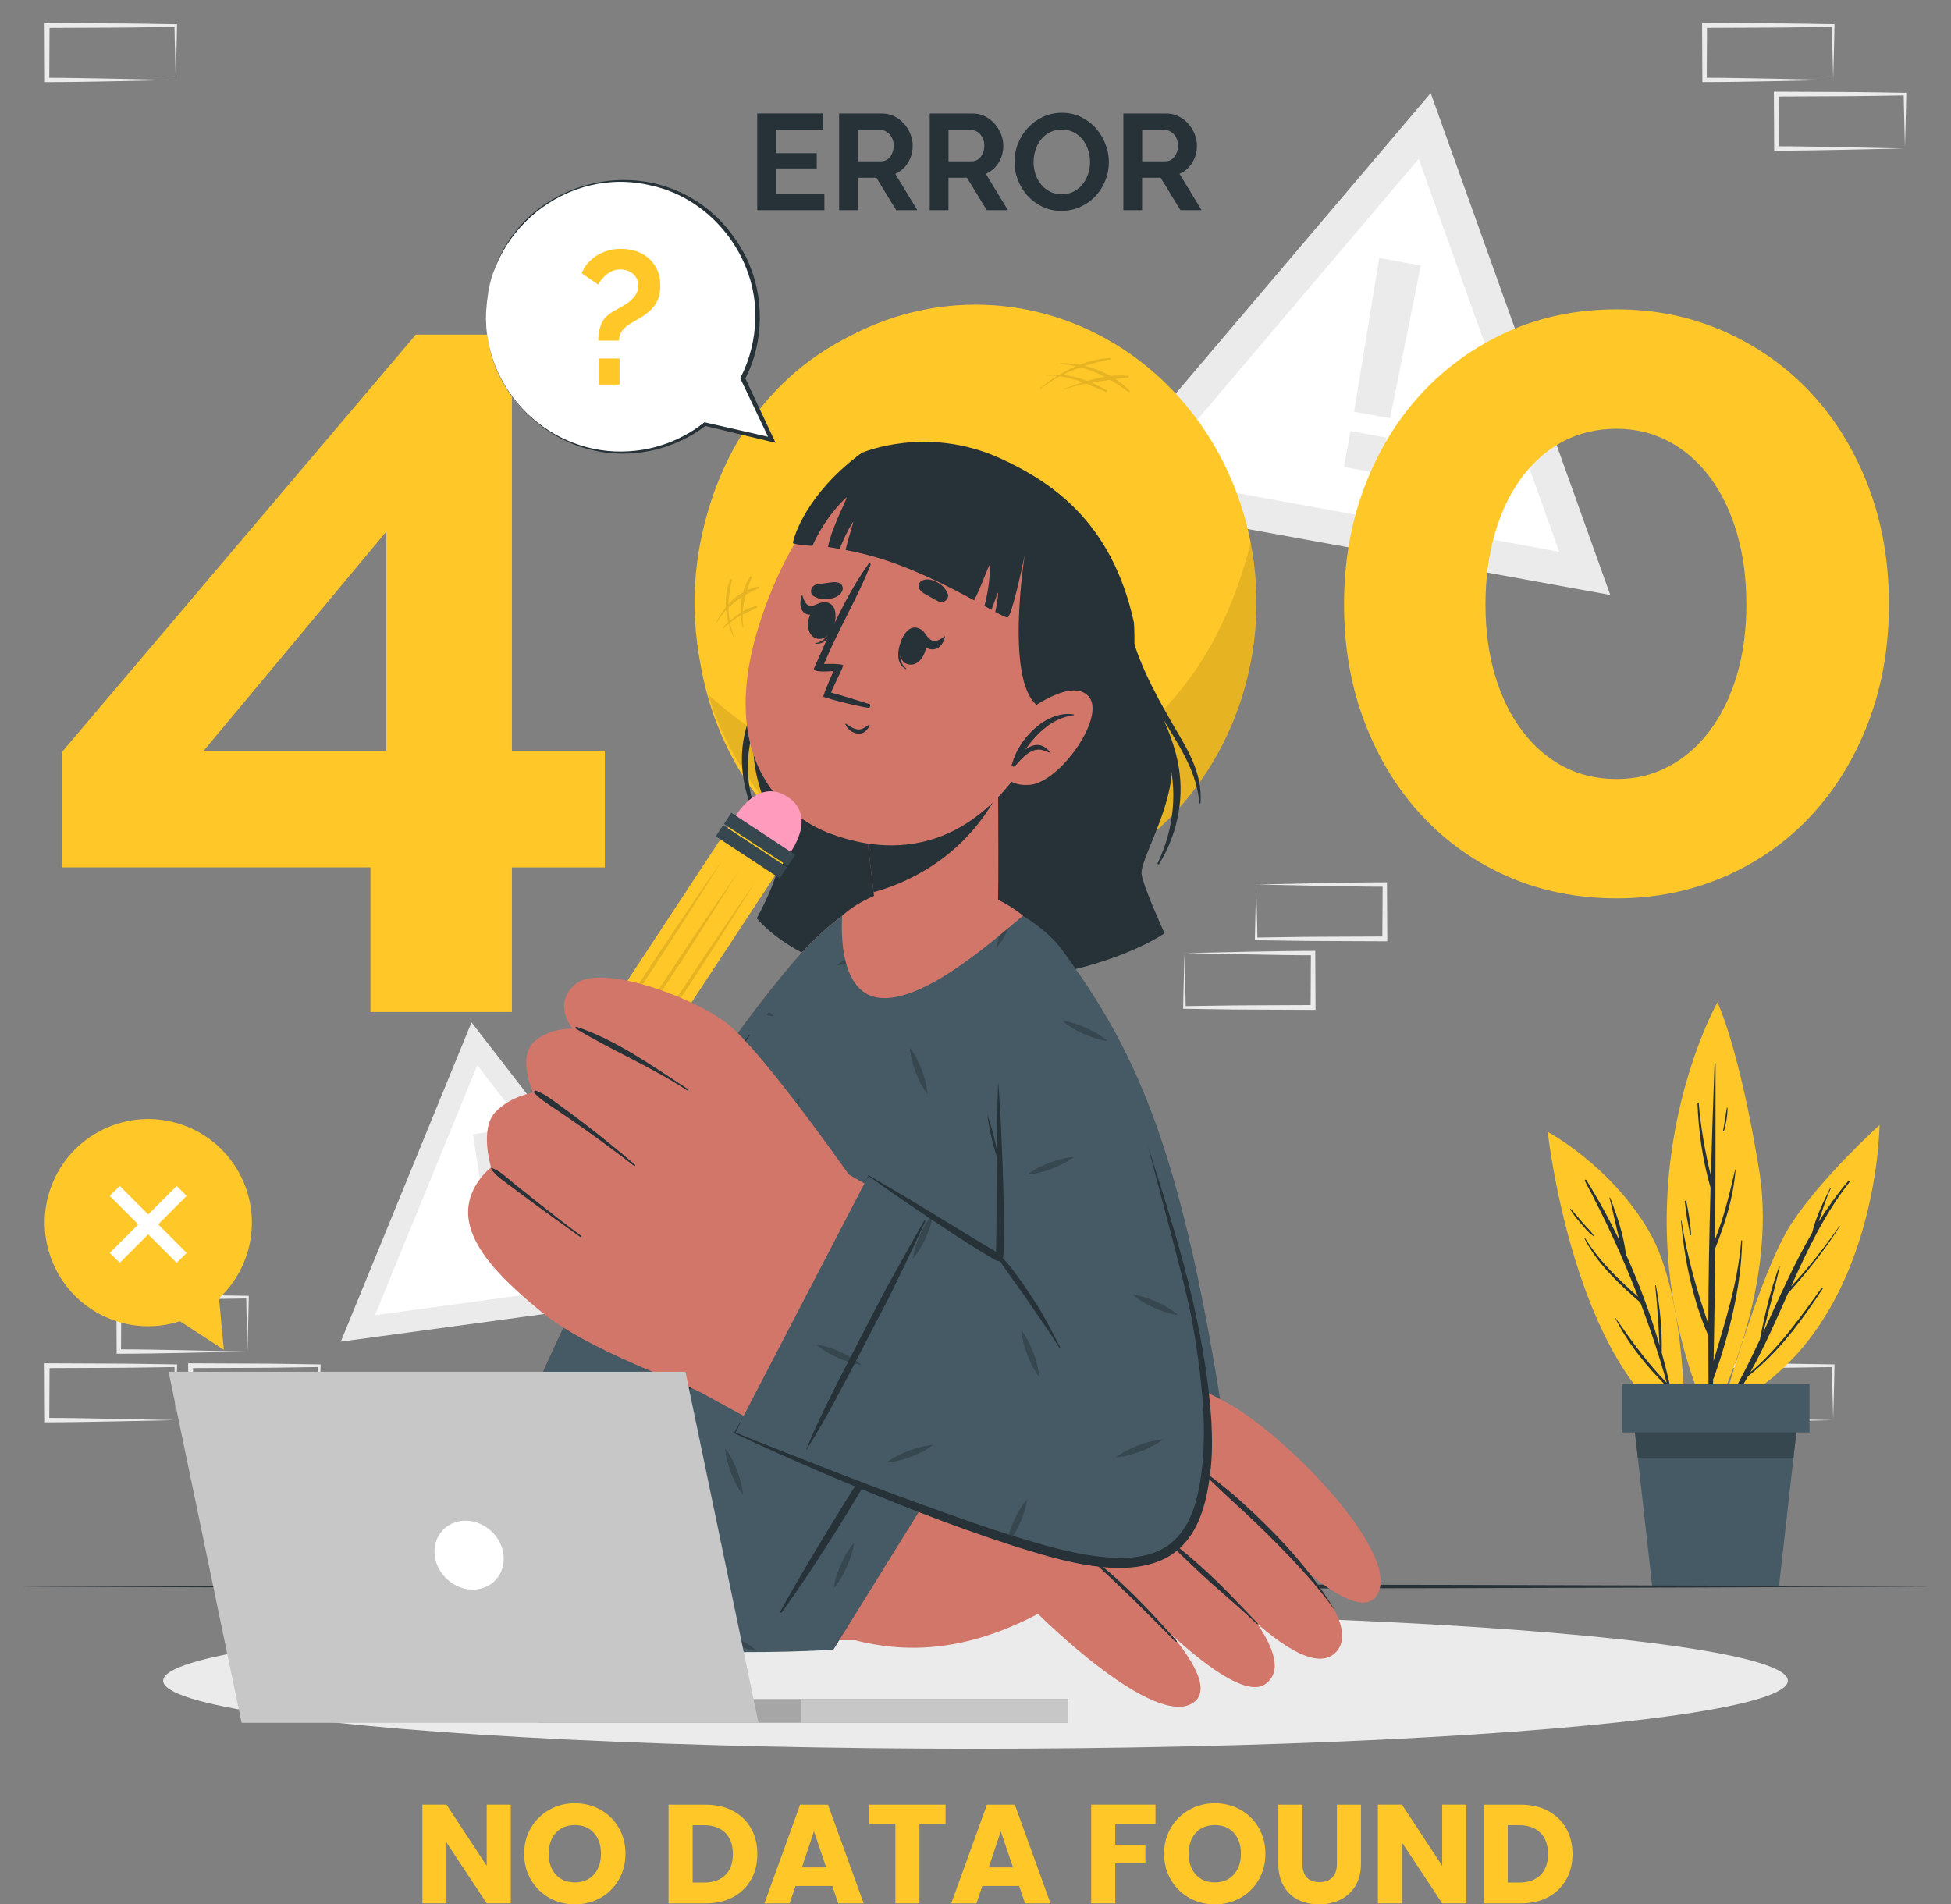 <?xml version="1.0" encoding="UTF-8"?>
<svg id="Speech_Bubble" data-name="Speech Bubble" xmlns="http://www.w3.org/2000/svg" viewBox="0 0 413.4 403.56">
  <rect x="0" y="0" width="413.4" height="403.56" fill="#808080" stroke="none"/>
  <g>
    <path d="m52.3,280.58c-.05-1.92-.12-3.81-.13-5.7l.28.28c-4.54.05-9.09.16-13.63.17l-13.63.06.51-.51-.06,11.52-.46-.46c2.25.02,4.49,0,6.74.06l6.77.12,13.75.29-.15-5.82Zm-13.37,6.11l-6.86.12c-2.29.05-4.59.04-6.89.06h-.46s0-.46,0-.46l-.06-11.52v-.52s.51,0,.51,0l13.63.06c4.54,0,9.09.12,13.63.17h.28s0,.28,0,.28c-.02,1.95-.09,3.9-.13,5.82l-.15,5.7-13.51.29Z" style="fill: #ebebeb;"/>
    <path d="m37.1,295.11c-.05-1.92-.12-3.81-.13-5.7l.28.28c-4.54.05-9.09.16-13.63.17l-13.63.06.51-.51-.06,11.52-.46-.46c2.25.02,4.49,0,6.74.06l6.77.12,13.75.29-.15-5.82Zm-13.37,6.11l-6.86.12c-2.29.05-4.59.04-6.89.06h-.46s0-.46,0-.46l-.06-11.52v-.52s.51,0,.51,0l13.63.06c4.54,0,9.09.12,13.63.17h.28s0,.28,0,.28c-.02,1.95-.09,3.9-.13,5.82l-.15,5.7-13.51.29Z" style="fill: #ebebeb;"/>
    <path d="m67.51,295.11c-.05-1.92-.12-3.81-.13-5.7l.28.28c-4.54.05-9.09.16-13.63.17l-13.63.06.51-.51-.06,11.52-.46-.46c2.25.02,4.49,0,6.74.06l6.77.12,13.75.29-.15-5.82Zm-13.37,6.11l-6.86.12c-2.29.05-4.59.04-6.89.06h-.46s0-.46,0-.46l-.06-11.52v-.52s.51,0,.51,0l13.63.06c4.54,0,9.09.12,13.63.17h.28s0,.28,0,.28c-.02,1.95-.09,3.9-.13,5.82l-.15,5.7-13.51.29Z" style="fill: #ebebeb;"/>
    <path d="m388.3,295.11c-.05-1.92-.12-3.81-.13-5.7l.28.28c-4.54.05-9.09.16-13.63.17l-13.63.06.51-.51-.06,11.52-.46-.46c2.25.02,4.49,0,6.74.06l6.77.12,13.75.29-.15-5.82Zm-13.37,6.11l-6.86.12c-2.29.05-4.59.04-6.89.06h-.46s0-.46,0-.46l-.06-11.52v-.52s.51,0,.51,0l13.63.06c4.54,0,9.09.12,13.63.17h.28s0,.28,0,.28c-.02,1.95-.09,3.9-.13,5.82l-.15,5.7-13.51.29Z" style="fill: #ebebeb;"/>
    <path d="m388.3,11.11c-.05-1.92-.12-3.81-.13-5.7l.28.28c-4.54.05-9.09.16-13.63.17l-13.63.06.51-.51-.06,11.52-.46-.46c2.25.02,4.49,0,6.74.06l6.77.12,13.75.29-.15-5.82Zm-13.37,6.11l-6.86.12c-2.29.05-4.59.04-6.89.06h-.46s0-.46,0-.46l-.06-11.52v-.52s.51,0,.51,0l13.63.06c4.54,0,9.09.12,13.63.17h.28s0,.28,0,.28c-.02,1.95-.09,3.9-.13,5.82l-.15,5.7-13.51.29Z" style="fill: #ebebeb;"/>
    <path d="m403.51,25.64c-.05-1.92-.12-3.81-.13-5.7l.28.28c-4.54.05-9.09.16-13.63.17l-13.63.06.51-.51-.06,11.52-.46-.46c2.25.02,4.49,0,6.74.06l6.77.12,13.75.29-.15-5.82Zm-13.37,6.11l-6.86.12c-2.29.05-4.59.04-6.89.06h-.46s0-.46,0-.46l-.06-11.52v-.52s.51,0,.51,0l13.63.06c4.54,0,9.09.12,13.63.17h.28s0,.28,0,.28c-.02,1.95-.09,3.9-.13,5.82l-.15,5.7-13.51.29Z" style="fill: #ebebeb;"/>
    <path d="m37.1,11.12c-.05-1.92-.12-3.81-.13-5.7l.28.28c-4.54.05-9.09.16-13.63.17l-13.63.06.51-.51-.06,11.52-.46-.46c2.25.02,4.49,0,6.74.06l6.77.12,13.75.29-.15-5.82Zm-13.37,6.11l-6.86.12c-2.29.05-4.59.04-6.89.06h-.46s0-.46,0-.46l-.06-11.52v-.52s.51,0,.51,0l13.63.06c4.54,0,9.09.12,13.63.17h.28s0,.28,0,.28c-.02,1.95-.09,3.9-.13,5.82l-.15,5.7-13.51.29Z" style="fill: #ebebeb;"/>
    <path d="m251.11,207.79c.05,1.92.12,3.81.13,5.7l-.28-.28c4.54-.05,9.09-.16,13.63-.17l13.63-.06-.51.51.06-11.52.46.46c-2.25-.02-4.49,0-6.74-.06l-6.77-.12-13.75-.29.15,5.82Zm13.37-6.11l6.86-.12c2.29-.05,4.59-.04,6.89-.06h.46s0,.46,0,.46l.06,11.52v.52s-.51,0-.51,0l-13.63-.06c-4.54,0-9.09-.12-13.63-.17h-.28s0-.28,0-.28c.02-1.95.09-3.9.13-5.82l.15-5.7,13.51-.29Z" style="fill: #ebebeb;"/>
    <path d="m266.31,193.26c.05,1.92.12,3.81.13,5.7l-.28-.28c4.54-.05,9.09-.16,13.63-.17l13.63-.06-.51.51.06-11.52.46.46c-2.25-.02-4.49,0-6.74-.06l-6.77-.12-13.75-.29.15,5.82Zm13.37-6.11l6.86-.12c2.29-.05,4.59-.04,6.89-.06h.46s0,.46,0,.46l.06,11.52v.52s-.51,0-.51,0l-13.63-.06c-4.54,0-9.09-.12-13.63-.17h-.28s0-.28,0-.28c.02-1.95.09-3.9.13-5.82l.15-5.7,13.51-.29Z" style="fill: #ebebeb;"/>
  </g>
  <g>
    <g>
      <polygon points="303.15 19.73 230.06 105.86 341.2 126.08 303.15 19.73" style="fill: #ebebeb;"/>
      <polygon points="300.61 33.67 243.41 101.08 330.39 116.92 300.61 33.67" style="fill: #fff;"/>
      <g>
        <polygon points="292.24 54.67 301.05 56.27 294.54 88.64 286.92 87.25 292.24 54.67" style="fill: #ebebeb;"/>
        <rect x="285.42" y="91.95" width="7.74" height="7.74" transform="translate(21.83 -50.25) rotate(10.32)" style="fill: #ebebeb;"/>
      </g>
    </g>
    <g>
      <polygon points="99.91 216.65 72.21 284.31 144.65 274.47 99.91 216.65" style="fill: #ebebeb;"/>
      <polygon points="101.14 225.74 79.46 278.7 136.16 271 101.14 225.74" style="fill: #fff;"/>
      <g>
        <polygon points="100.2 240.34 105.95 239.56 108.43 260.78 103.46 261.46 100.2 240.34" style="fill: #ebebeb;"/>
        <rect x="104.14" y="263.75" width="5.01" height="5.01" transform="translate(-34.86 16.78) rotate(-7.73)" style="fill: #ebebeb;"/>
      </g>
    </g>
  </g>
  <ellipse cx="206.7" cy="356.16" rx="172.13" ry="14.42" style="fill: #ebebeb;"/>
  <g>
    <g>
      <g>
        <path d="m364.87,298.6s8.17-29.33,14.7-39.29c6.53-9.96,18.69-20.9,18.69-20.9,0,0-.29,45.22-33.39,60.2Z" style="fill: #ffc727;"/>
        <path d="m365.45,298.09c2.8-4.55,5.18-9.35,7.45-14.21,1.01-5.21,2.23-10.45,4.06-15.42.03-.09.17-.04.14.05-1.08,4.63-2.35,9.23-3.49,13.85,3.3-7.14,6.43-14.37,10.36-21.12.79-3.27,2.3-6.42,3.79-9.39.04-.09.19-.04.14.05-1.05,2.3-1.8,4.66-2.55,7.04,1.86-2.99,3.89-5.87,6.21-8.58.14-.17.43.02.29.2-5.25,6.7-8.88,14.33-12.33,22.06,3.73-3.99,7.13-8.36,10.25-12.82.03-.05.1,0,.07.05-3.23,5.13-6.95,9.74-10.98,14.24-2.52,5.66-4.99,11.34-7.99,16.72,5.99-5.06,10.6-11.62,15.16-17.94.1-.14.32,0,.23.15-4.56,6.94-9.29,13.47-15.85,18.61-1.34,2.35-2.78,4.65-4.39,6.85-.27.36-.81-.01-.58-.4Z" style="fill: #263238;"/>
      </g>
      <g>
        <path d="m362.33,301.24s14.69-27.05,10.42-53.27c-4.27-26.22-8.84-35.56-8.84-35.56,0,0-23.09,40.79-1.59,88.83Z" style="fill: #ffc727;"/>
        <g>
          <path d="m356.3,258.72c1.17,7.57,3.23,14.66,5.67,21.84.04-9.62.22-19.25.48-28.87-1.69-5.85-2.54-11.84-2.77-17.92,0-.18.26-.17.27,0,.43,5.23,1.35,10.34,2.57,15.42.22-7.94.49-15.88.78-23.81,0-.13.21-.13.21,0-.01,12.4,0,24.8-.08,37.2,1.9-4.78,3.08-9.69,4.23-14.73.01-.05.09-.04.09.01-.44,5.79-2.2,11.39-4.34,16.77-.06,7.93-.14,15.85-.32,23.78,2.48-8.43,5.14-16.59,5.86-25.49,0-.12.19-.12.19,0-.19,9.82-2.73,19.79-5.97,29.02-.04.1-.1.17-.16.23-.07,2.9-.16,5.79-.25,8.69-.01.42-.64.4-.64-.01-.11-5.93-.15-11.85-.14-17.78-3.3-7.62-5.06-16.11-5.79-24.34,0-.07.12-.09.13-.02Z" style="fill: #263238;"/>
          <path d="m357.31,254.54c.47,2.32.9,4.78,1.03,7.15,0,.08-.12.09-.14.02-.61-2.29-.94-4.77-1.21-7.12-.02-.18.29-.22.32-.04Z" style="fill: #263238;"/>
          <path d="m365.9,234.76c.01-.08.14-.06.14.02.02,1.63-.31,3.37-.74,4.93-.04.13-.22.07-.2-.06.32-1.63.52-3.26.8-4.89Z" style="fill: #263238;"/>
        </g>
      </g>
      <g>
        <path d="m356.98,303.31s.6-28.23-7.5-42.27c-8.1-14.03-21.53-21.18-21.53-21.18,0,0,5.42,49.77,29.03,63.45Z" style="fill: #ffc727;"/>
        <g>
          <path d="m342.22,279.16c3.41,4.9,6.79,9.63,10.96,13.89-1.62-5.77-3.49-11.45-5.61-17.03-4.54-3.98-9.04-8.11-11.83-13.55-.04-.09.08-.16.13-.08,2.99,4.82,7,8.69,11.21,12.4-3.23-8.39-7-16.57-11.27-24.55-.11-.2.19-.38.31-.18,2.59,4.16,4.95,8.47,7.07,12.89-.76-3.02-1.37-6.1-2.14-9.1-.02-.08.1-.11.13-.04,1.44,3.77,2.87,7.94,3.33,11.97,2.83,6.26,5.22,12.72,7.13,19.32-.21-4.23-.47-8.45-.91-12.67,0-.08.13-.1.14-.02.88,4.69,1.34,9.45,1.23,14.22,1.17,4.21,2.15,8.46,2.94,12.75.02.11-.15.17-.18.05-.44-1.8-.92-3.58-1.4-5.36-.03-.01-.06,0-.09-.04-4.34-4.35-8.47-9.31-11.18-14.86-.01-.03.03-.05.04-.03Z" style="fill: #263238;"/>
          <path d="m332.83,256.19c.9.97,1.73,2,2.6,3,.77.89,1.71,1.72,2.33,2.72.02.04-.02.09-.06.06-1.04-.66-1.88-1.73-2.69-2.66-.86-.97-1.62-1.93-2.31-3.03-.05-.08.06-.17.13-.1Z" style="fill: #263238;"/>
        </g>
      </g>
    </g>
    <g>
      <g>
        <path d="m381.04,299.86l-1.02,9.05-3.08,27.36h-26.83l-3.08-27.36-1.02-9.05h35.03Z" style="fill: #455a64;"/>
        <path d="m381.04,299.86l-1.02,9.05h-32.98l-1.02-9.05h35.03Z" style="fill: #37474f;"/>
      </g>
      <rect x="343.63" y="293.3" width="39.79" height="10.25" transform="translate(727.05 596.85) rotate(180)" style="fill: #455a64;"/>
    </g>
  </g>
  <path d="m409.43,336.2c-129.88.61-275.58.62-405.46,0,129.88-.62,275.58-.61,405.46,0h0Z" style="fill: #263238;"/>
  <g>
    <path d="m78.49,214.44v-30.64H13.15v-24.47l74.96-88.42h20.36v88.22h19.69v24.68h-19.69v30.64h-29.98Zm-35.35-55.32h38.71v-46.47l-38.71,46.47Z" style="fill: #ffc727;"/>
    <path d="m262.87,128.07c0,9.05-1.46,17.38-4.36,24.98-2.91,7.61-6.94,14.19-12.08,19.74-5.15,5.55-11.26,9.87-18.35,12.95-7.09,3.08-14.73,4.63-22.94,4.63s-16.04-1.54-23.05-4.63c-7.01-3.08-13.09-7.4-18.24-12.95-5.15-5.55-9.17-12.13-12.08-19.74-2.91-7.61-4.36-15.94-4.36-24.98s1.45-17.38,4.36-24.98c2.91-7.61,6.94-14.19,12.08-19.74,5.15-5.55,11.22-9.9,18.24-13.06,7.01-3.15,14.69-4.73,23.05-4.73s15.85,1.58,22.94,4.73c7.08,3.16,13.2,7.51,18.35,13.06,5.15,5.55,9.17,12.13,12.08,19.74,2.91,7.61,4.36,15.94,4.36,24.98Zm-30.21,0c0-5.48-.67-10.52-2.01-15.11-1.34-4.59-3.25-8.53-5.71-11.82-2.46-3.29-5.37-5.83-8.73-7.61-3.36-1.78-7.05-2.67-11.08-2.67s-7.94.89-11.3,2.67c-3.36,1.78-6.27,4.32-8.73,7.61s-4.36,7.23-5.71,11.82c-1.34,4.59-2.01,9.63-2.01,15.11s.67,10.49,2.01,15.01c1.34,4.52,3.24,8.43,5.71,11.72,2.46,3.29,5.37,5.83,8.73,7.61,3.36,1.78,7.12,2.67,11.3,2.67s7.72-.89,11.08-2.67c3.36-1.78,6.27-4.32,8.73-7.61,2.46-3.29,4.36-7.2,5.71-11.72,1.34-4.52,2.01-9.53,2.01-15.01Z" style="fill: #ffc727;"/>
    <path d="m400.25,128.07c0,9.05-1.46,17.38-4.36,24.98-2.91,7.61-6.94,14.19-12.08,19.74-5.15,5.55-11.26,9.87-18.35,12.95-7.09,3.08-14.73,4.63-22.94,4.63s-16.04-1.54-23.05-4.63c-7.01-3.08-13.09-7.4-18.24-12.95-5.15-5.55-9.17-12.13-12.08-19.74-2.91-7.61-4.36-15.94-4.36-24.98s1.46-17.38,4.36-24.98c2.91-7.61,6.94-14.19,12.08-19.74,5.15-5.55,11.22-9.9,18.24-13.06,7.01-3.15,14.69-4.73,23.05-4.73s15.85,1.58,22.94,4.73c7.08,3.16,13.2,7.51,18.35,13.06,5.15,5.55,9.17,12.13,12.08,19.74,2.91,7.61,4.36,15.94,4.36,24.98Zm-30.21,0c0-5.48-.67-10.52-2.01-15.11-1.34-4.59-3.25-8.53-5.71-11.82-2.46-3.29-5.37-5.83-8.73-7.61-3.36-1.78-7.05-2.67-11.08-2.67s-7.94.89-11.3,2.67c-3.36,1.78-6.27,4.32-8.73,7.61-2.46,3.29-4.36,7.23-5.71,11.82-1.34,4.59-2.01,9.63-2.01,15.11s.67,10.49,2.01,15.01c1.34,4.52,3.24,8.43,5.71,11.72,2.46,3.29,5.37,5.83,8.73,7.61,3.36,1.78,7.12,2.67,11.3,2.67s7.72-.89,11.08-2.67c3.36-1.78,6.27-4.32,8.73-7.61,2.46-3.29,4.36-7.2,5.71-11.72,1.34-4.52,2.01-9.53,2.01-15.01Z" style="fill: #ffc727;"/>
  </g>
  <g>
    <path d="m174.68,41.05v3.49h-14.23v-20.5h13.97v3.49h-9.99v4.94h8.63v3.23h-8.63v5.34h10.25Z" style="fill: #263238;"/>
    <path d="m177.8,44.55v-20.5h9.07c.94,0,1.81.2,2.61.59.8.39,1.49.92,2.06,1.56.58.64,1.03,1.38,1.36,2.19.33.82.49,1.64.49,2.47,0,1.33-.33,2.54-1,3.62-.66,1.09-1.56,1.87-2.7,2.35l4.68,7.71h-4.48l-4.19-6.87h-3.93v6.87h-3.98Zm3.98-10.37h5c.37,0,.71-.09,1.02-.26.32-.17.59-.41.82-.71.23-.3.41-.65.55-1.05.13-.4.2-.84.2-1.3s-.08-.92-.23-1.33c-.15-.4-.36-.76-.62-1.05-.26-.3-.56-.53-.89-.69-.34-.16-.68-.25-1.02-.25h-4.82v6.64Z" style="fill: #263238;"/>
    <path d="m197,44.55v-20.5h9.07c.94,0,1.81.2,2.61.59.8.39,1.49.92,2.06,1.56.58.64,1.03,1.38,1.36,2.19.33.82.49,1.64.49,2.47,0,1.33-.33,2.54-1,3.62-.66,1.09-1.56,1.87-2.7,2.35l4.68,7.71h-4.48l-4.19-6.87h-3.93v6.87h-3.98Zm3.98-10.37h5c.37,0,.71-.09,1.02-.26.32-.17.59-.41.82-.71.23-.3.41-.65.55-1.05.13-.4.2-.84.2-1.3s-.08-.92-.23-1.33-.36-.76-.62-1.05c-.26-.3-.56-.53-.9-.69-.34-.16-.68-.25-1.02-.25h-4.82v6.64Z" style="fill: #263238;"/>
    <path d="m224.95,44.69c-1.5,0-2.86-.29-4.08-.88-1.22-.59-2.27-1.37-3.15-2.34-.88-.97-1.55-2.08-2.04-3.33-.48-1.25-.72-2.53-.72-3.84s.25-2.67.76-3.93c.51-1.25,1.21-2.36,2.11-3.32.9-.96,1.96-1.73,3.19-2.3,1.23-.57,2.57-.85,4.01-.85s2.83.3,4.06.91c1.22.61,2.27,1.4,3.13,2.38s1.54,2.1,2.02,3.35c.48,1.25.72,2.52.72,3.81,0,1.37-.25,2.67-.75,3.91-.5,1.24-1.19,2.34-2.08,3.29-.88.95-1.94,1.71-3.18,2.28-1.23.57-2.57.85-4.01.85Zm-5.95-10.39c0,.89.13,1.74.4,2.57.27.83.66,1.56,1.17,2.19.51.64,1.14,1.15,1.88,1.53.74.39,1.58.58,2.53.58s1.81-.2,2.56-.59c.74-.39,1.37-.92,1.88-1.57.51-.65.9-1.39,1.16-2.21.26-.82.39-1.65.39-2.5s-.14-1.74-.42-2.57c-.28-.83-.67-1.56-1.18-2.19-.51-.64-1.14-1.14-1.88-1.52-.74-.38-1.57-.56-2.5-.56s-1.82.2-2.57.59c-.75.39-1.38.91-1.88,1.56-.5.64-.88,1.38-1.14,2.19-.26.82-.39,1.65-.39,2.5Z" style="fill: #263238;"/>
    <path d="m238.03,44.55v-20.5h9.07c.94,0,1.81.2,2.61.59.8.39,1.49.92,2.06,1.56.58.64,1.03,1.38,1.36,2.19.33.82.49,1.64.49,2.47,0,1.33-.33,2.54-1,3.62-.66,1.09-1.56,1.87-2.7,2.35l4.68,7.71h-4.48l-4.19-6.87h-3.93v6.87h-3.98Zm3.98-10.37h5c.37,0,.71-.09,1.03-.26.32-.17.59-.41.82-.71.23-.3.41-.65.55-1.05.13-.4.2-.84.2-1.3s-.08-.92-.23-1.33-.36-.76-.62-1.05c-.26-.3-.56-.53-.9-.69-.34-.16-.68-.25-1.02-.25h-4.82v6.64Z" style="fill: #263238;"/>
  </g>
  <g>
    <g>
      <ellipse cx="206.7" cy="127.71" rx="59.53" ry="63.15" style="fill: #ffc727;"/>
      <path d="m266.23,127.71c0,34.88-26.65,63.15-59.53,63.15-26.46,0-48.87-18.31-56.62-43.63,12.41,10.97,36.63,27.51,64.26,20.93,30.52-7.27,44.66-29.28,50.68-53.18.79,4.11,1.21,8.37,1.21,12.73Z" style="opacity: .1;"/>
      <path d="m239.35,82.76c-.91-.92-1.9-1.72-2.96-2.42.9-.12,1.8-.23,2.69-.36.21-.03.14-.33-.05-.35-1.25-.11-2.48-.06-3.71.07-1.72-.99-3.58-1.71-5.51-2.16,1.75-.56,3.56-1.01,5.45-1.37.19-.04.15-.35-.05-.34-2.22.15-4.38.68-6.44,1.47-1.34-.25-2.7-.38-4.07-.38-.11,0-.11.16,0,.17,1.14.1,2.22.29,3.29.53-1.21.51-2.39,1.11-3.52,1.78-.92-.06-1.84-.05-2.78.06-.1.01-.1.16,0,.15.78-.04,1.54,0,2.29.08-1.24.77-2.43,1.62-3.54,2.54-.08.06.03.17.11.11,1.3-1.01,2.63-1.85,4-2.59,1.68.22,3.28.68,4.86,1.27-1.32.42-2.63.9-3.92,1.39-.08.03-.05.17.04.14,1.51-.56,3.05-.95,4.6-1.26,1.41.55,2.81,1.17,4.24,1.77.21.09.35-.26.16-.37-1.07-.59-2.16-1.13-3.28-1.6,1.33-.23,2.66-.41,4-.59,1.3.75,2.56,1.6,3.8,2.56.21.16.49-.1.29-.29Zm-9-2.04c-1.68-.64-3.42-1.11-5.2-1.28,1.24-.62,2.51-1.13,3.82-1.59,1.8.48,3.52,1.16,5.16,2.01-1.27.2-2.54.49-3.78.86Z" style="opacity: .1;"/>
      <path d="m160.83,124.63c.2-.09.05-.36-.14-.33-.84.14-1.64.43-2.42.79.28-.9.61-1.8.99-2.68.11-.25-.22-.46-.37-.22-.66,1.07-1.12,2.18-1.44,3.32-1.14.66-2.19,1.52-3.09,2.51.05-1.67.3-3.35.73-5.09.06-.25-.29-.33-.38-.1-.76,1.89-1.03,3.88-.92,5.87-.81,1-1.5,2.08-2.01,3.17-.04.09.08.17.13.08.57-1.02,1.22-1.89,1.93-2.67.08.87.24,1.74.46,2.59-.38.35-.75.7-1.09,1.05-.1.1.05.24.15.15.33-.3.68-.57,1.03-.86.24.85.53,1.69.89,2.5.04.09.2.03.16-.07-.34-.9-.58-1.79-.76-2.67.7-.55,1.41-1.06,2.19-1.5.05-.03.09-.04.14-.07.06.85.16,1.7.34,2.55.02.11.17.06.16-.04-.13-.91-.15-1.8-.12-2.69,1-.51,2.04-.92,3.02-1.47.18-.1.05-.36-.14-.33-.98.19-1.95.59-2.87,1.12.08-1.18.28-2.34.58-3.49.89-.51,1.83-.98,2.83-1.43Zm-6.21,6.98c-.17-.94-.26-1.88-.27-2.82.87-.86,1.83-1.6,2.87-2.25-.21,1.08-.28,2.18-.24,3.29-.84.53-1.63,1.14-2.36,1.78Z" style="opacity: .1;"/>
    </g>
    <g>
      <g>
        <path d="m182.68,99.48c-10.44,7.11-15.61,16.38-14.99,26.7.62,10.32-7.11,18.56-7.99,29.82-.88,11.26,5.74,19.24,5.74,24.38s-5.08,14.21-5.08,14.21c0,0,11.07,14.47,41.56,13.99,30.49-.48,44.84-10.81,44.84-10.81,0,0-4.42-9.61-4.86-12.49-.44-2.88,6.24-13.42,6.43-22.45.19-9.03-7.92-21.21-7.95-25.69-.03-4.48.94-29.95-18.42-39.32-19.36-9.37-35.93-.63-39.29,1.66Z" style="fill: #263238;"/>
        <path d="m170.98,131.24c.21-.45-.33-.98-.67-.56-5.25,6.28-9.79,15.24-12.14,23.35-2.35,8.09-.17,15.83,3.68,22.9.11.2.39.02.29-.18-4.16-8.28-4.98-16.36-1.49-25.1,2.86-7.18,7.12-13.46,10.34-20.4Z" style="fill: #263238;"/>
        <path d="m249.79,162.68c-1.37-8.43-6.58-16.77-10.41-24.11-.2-.39-.83-.13-.68.31,2.37,7.06,6.38,13.44,8.56,20.55,2.4,7.85,1.54,16.19-1.96,23.45-.11.23.19.42.32.2,3.68-5.99,5.33-13.26,4.17-20.41Z" style="fill: #263238;"/>
        <path d="m248.28,153.1c-3.93-6.8-7.85-14.15-9.35-22.09-.03-.18-.28-.1-.25.08,1.2,6.66,3.13,12.58,6.22,18.48,3.45,6.59,8.63,12.71,9.21,20.58.01.19.26.18.28,0,.42-6.65-3-11.66-6.11-17.03Z" style="fill: #263238;"/>
      </g>
      <g>
        <path d="m168.47,203.44c-33.58,39.08-73.7,119.18-64.16,134.2,10.63,16.73,59.09-38.93,57.35-41.38-1.48-2.09,13.78-49.85,24.85-84.78,11.06-34.9-9.74-17.7-18.05-8.03Z" style="fill: #d3766a;"/>
        <path d="m168.47,203.44c-33.58,39.08-73.7,119.18-64.16,134.2,10.63,16.73,59.09-38.93,57.35-41.38-1.48-2.09,13.78-49.85,24.85-84.78,11.06-34.9-9.74-17.7-18.05-8.03Z" style="fill: #455a64;"/>
      </g>
      <g>
        <path d="m136.38,333.42l5.84-37.38s-13.78-24.06-5.79-41.33c4.04-8.75,31.71-51.49,46.61-62.3,13.98-10.15,35.32-.16,41.84,8.67,18.73,25.39,28.43,49.47,38.89,132.34h-127.39Z" style="fill: #455a64;"/>
        <path d="m214.33,192.69c-.64.96-1.16,1.98-1.65,3.02-.69,1.62-1.3,3.27-1.53,5.09,1.21-1.38,2.04-2.93,2.79-4.52.44-1.04.85-2.09,1.15-3.19-.25-.14-.5-.27-.76-.4Zm-19.35,68.92c-.7,1.61-1.31,3.26-1.54,5.08,1.21-1.38,2.05-2.93,2.79-4.52.69-1.61,1.3-3.27,1.53-5.09-1.2,1.38-2.04,2.93-2.78,4.53Zm-16.81,69.89c-.27.63-.53,1.27-.76,1.92h1.35c.24-.45.46-.9.67-1.36.69-1.61,1.3-3.26,1.53-5.09-1.21,1.39-2.04,2.94-2.79,4.53Zm70.67-81.09s-.01.09-.02.14c0-.02.03-.03.04-.05,0-.03-.01-.06-.02-.09Zm-34,71.84c-.69,1.61-1.3,3.27-1.53,5.09,1.21-1.38,2.04-2.93,2.79-4.52.69-1.62,1.3-3.27,1.53-5.09-1.21,1.38-2.04,2.93-2.79,4.52Zm-71.67-33.29c-.69,1.61-1.3,3.26-1.53,5.08,1.21-1.38,2.04-2.93,2.79-4.52.69-1.61,1.3-3.27,1.53-5.09-1.21,1.39-2.04,2.94-2.79,4.53Zm23.52-51.8c-.7,1.61-1.31,3.26-1.54,5.09,1.22-1.38,2.05-2.94,2.79-4.53.7-1.61,1.3-3.26,1.53-5.08-1.2,1.38-2.04,2.93-2.78,4.52Zm63.49-19.33c-1.61-.69-3.26-1.3-5.08-1.53,1.38,1.21,2.93,2.05,4.52,2.79,1.61.69,3.27,1.3,5.09,1.53-1.39-1.21-2.94-2.04-4.53-2.79Zm14.89,58.04c-1.61-.7-3.26-1.31-5.08-1.53,1.38,1.21,2.93,2.04,4.52,2.78,1.61.7,3.27,1.3,5.09,1.54-1.39-1.21-2.94-2.05-4.53-2.79Zm-82.19-61.38l-.45.6c.52.13,1.05.23,1.59.3-.37-.32-.75-.62-1.14-.9Zm15.15,71.96c-1.61-.7-3.26-1.3-5.09-1.53,1.39,1.21,2.94,2.04,4.53,2.78,1.61.7,3.26,1.31,5.09,1.54-1.39-1.21-2.94-2.04-4.53-2.79Zm17.28-59.74c-.65-1.63-1.39-3.23-2.52-4.68.13,1.83.63,3.51,1.23,5.17.65,1.63,1.39,3.23,2.51,4.68-.12-1.84-.62-3.52-1.22-5.17Zm23.64,59.91c-.64-1.63-1.38-3.23-2.51-4.68.13,1.83.63,3.52,1.23,5.17.65,1.63,1.39,3.23,2.51,4.68-.12-1.83-.62-3.52-1.23-5.17Zm-78.53-39.09c-.23.4-.47.8-.7,1.18.36.68.78,1.33,1.27,1.96-.07-1.09-.28-2.13-.57-3.14Zm15.76,64.08c-.65-1.63-1.39-3.23-2.52-4.68.13,1.83.63,3.52,1.23,5.17.65,1.63,1.39,3.23,2.52,4.68-.12-1.83-.63-3.52-1.23-5.17Zm25.79-109.58c-1.63.65-3.23,1.39-4.68,2.51,1.83-.12,3.51-.63,5.17-1.23,1.63-.64,3.23-1.38,4.68-2.51-1.84.12-3.52.63-5.17,1.23Zm59.21,104.26c-1.63.65-3.23,1.39-4.68,2.51,1.83-.12,3.52-.63,5.17-1.23,1.63-.64,3.23-1.38,4.68-2.51-1.83.12-3.52.63-5.17,1.23Zm-81.67-41.25c-1.63.65-3.23,1.39-4.68,2.51,1.83-.12,3.52-.63,5.17-1.22,1.63-.65,3.23-1.39,4.68-2.52-1.83.12-3.52.63-5.17,1.23Zm33.04,42.38c-1.63.65-3.23,1.39-4.68,2.51,1.83-.12,3.52-.63,5.17-1.23,1.63-.65,3.23-1.38,4.68-2.51-1.83.12-3.52.63-5.17,1.23Zm-55.43,21.29l-.25,1.55.09-.03c1.63-.65,3.23-1.39,4.68-2.51-1.59.1-3.07.5-4.52.99Zm85.25-82.32c-1.63.65-3.23,1.39-4.68,2.52,1.83-.13,3.52-.63,5.17-1.23,1.63-.65,3.23-1.39,4.68-2.51-1.83.12-3.52.62-5.17,1.22Z" style="fill: #37474f;"/>
        <path d="m158.71,219.27c-2.83,3.88-5.57,7.82-8.27,11.79.74-1.55,1.48-3.09,2.2-4.64.05-.11-.11-.2-.17-.09-1,1.94-1.93,3.91-2.83,5.89-3.61,5.34-7.11,10.76-10.49,16.24-1.43,2.33-2.75,4.7-3.72,7.26-.94,2.48-1.52,5.1-1.82,7.73-.31,2.64-.33,5.29-.13,7.93.21,2.73.54,5.42,1.15,8.09.69,3.01,1.63,6,2.85,8.84.6,1.39,1.24,2.78,1.93,4.13.63,1.23,1.91,3.75,1.89,3.85-.26,1.4-.52,2.37-.7,3.55-.18,1.2-.36,2.39-.54,3.59-.36,2.39-.71,4.78-1.06,7.18-.7,4.75-1.29,9.5-1.88,14.27-.34,2.73-.52,5.49-.9,8.22-.02.11.15.15.17.04.39-2.38.98-4.72,1.41-7.09.43-2.37.87-4.74,1.32-7.11.9-4.79,1.6-9.62,2.35-14.44.21-1.33.42-2.66.62-3.99.21-1.32.56-3.1.51-4.44,0,0-4.27-8.76-5.92-14.91-.7-2.58-1.41-5.26-1.69-7.92-.28-2.61-.31-5.25-.1-7.87.21-2.62.71-5.22,1.51-7.73.83-2.58,2.02-4.99,3.35-7.35,2.79-4.95,5.74-9.81,8.75-14.63,3.4-5.47,6.85-10.91,10.37-16.3.06-.09-.08-.16-.15-.08Z" style="fill: #263238;"/>
        <g>
          <path d="m185.09,291.37c-5.94.37-11.91.93-17.74,2.18-2.9.62-5.75,1.37-8.6,2.18-1.42.41-2.85.76-4.28,1.11-1.47.36-3.05.68-4.58.67-.14,0-.14.2,0,.21,1.48.1,2.89.19,4.38.1,1.41-.09,2.82-.33,4.2-.62,2.95-.6,5.87-1.33,8.81-1.96,5.93-1.27,11.87-2.54,17.88-3.37.28-.04.23-.51-.05-.49Z" style="fill: #263238;"/>
          <path d="m199.55,297.23c-4.85-.69-9.8-1.17-14.69-1.31-2.46-.07-4.91,0-7.37.14-1.17.07-2.35.15-3.52.25-1.29.11-2.56.39-3.85.49-.13,0-.14.22,0,.21,1.22-.05,2.45.1,3.67.12,1.23.02,2.45.03,3.68.05,2.45.04,4.91.11,7.36.13,4.92.03,9.81.12,14.72.32.27.01.26-.37.01-.4Z" style="fill: #263238;"/>
        </g>
      </g>
      <g>
        <g>
          <path d="m105.1,339.31c10.17,9.93,32.37,7.98,88.72,8.32,7.8.05,22.93-54.89,14.61-55.37-10.48-.6-51.31-.67-54.29-.29-25.18,3.14-55.94,40.61-49.04,47.35Z" style="fill: #d3766a;"/>
          <g>
            <path d="m189.53,293.37s21.8-6.44,34.3-6.28c16.74.21,31.1,7.29,36.94,10.62,12.19,6.95,36.86,32.18,30.83,40.55-5.46,7.58-29.37-19.48-29.37-19.48,0,0,28.93,23.57,20.69,31.49-8.25,7.92-34.22-25.08-34.22-25.08,0,0,29.19,24.88,19.39,31.7-7.4,5.15-32.61-23.4-32.61-23.4,0,0,24.94,21.56,17.55,27.19-8.16,6.22-33.08-18.68-33.08-18.68-21.18,11.15-36.07,6.89-46.21,3.26-2.45-.88,15.79-51.89,15.79-51.89Z" style="fill: #d3766a;"/>
            <g>
              <path d="m252.74,309.98c3.5,2.65,7.06,5.3,10.31,8.25,3.25,2.95,6.4,6.01,9.37,9.25,7.27,7.94,10.58,14.05,10.33,13.69-5.81-8.4-17.28-19.13-20.54-22.08-3.24-2.94-6.34-6.05-9.59-8.99-.08-.07.03-.18.12-.12Z" style="fill: #263238;"/>
              <path d="m241.89,321.53c4.32,3.57,8.74,6.96,12.91,10.72,4.14,3.74,7.75,7.66,11.63,11.68.3.31.03.37-.28.07-4.03-3.86-8.06-7.12-12.14-10.94-4.06-3.8-8.01-7.79-12.21-11.44-.07-.06.03-.15.09-.1Z" style="fill: #263238;"/>
              <path d="m230.79,329.77c6.88,5.12,12.82,11.5,18.48,17.9.28.32-.07.36-.38.05-6.03-6.07-10.72-10.87-18.29-17.71-.12-.11.03-.35.18-.24Z" style="fill: #263238;"/>
            </g>
          </g>
        </g>
        <g>
          <path d="m215.47,286.87l-38.88,62.72s-62.75,4.15-72.14-11.26c-9.39-15.4,34.69-45.72,49.6-46.44,14.92-.72,61.42-5.02,61.42-5.02Z" style="fill: #455a64;"/>
          <path d="m136.47,328.94c-1.63.65-3.23,1.39-4.68,2.52,1.83-.13,3.52-.63,5.17-1.23,1.63-.65,3.23-1.39,4.68-2.51-1.83.12-3.52.62-5.17,1.22Zm56.08-21.52c-1.63.65-3.23,1.39-4.68,2.51,1.83-.12,3.52-.63,5.17-1.23,1.63-.65,3.23-1.38,4.68-2.51-1.83.12-3.52.63-5.17,1.23Zm-36.37,4.19c-.65-1.63-1.39-3.23-2.52-4.68.13,1.83.63,3.52,1.23,5.17.65,1.63,1.39,3.23,2.52,4.68-.12-1.83-.63-3.52-1.23-5.17Zm-34.89-1.92c-.1-.26-.21-.51-.32-.76-.37.29-.73.59-1.09.89.04.12.08.23.12.35.65,1.64,1.39,3.23,2.52,4.69-.12-1.84-.63-3.52-1.23-5.17Zm34.49,37.31c-1.62-.7-3.27-1.31-5.09-1.54,1.38,1.21,2.93,2.05,4.52,2.79,1.62.69,3.27,1.3,5.09,1.53-1.38-1.21-2.93-2.04-4.52-2.78Zm-43.95-9.68c-1.61-.7-3.26-1.31-5.09-1.54,1.38,1.22,2.94,2.05,4.53,2.79,1.61.7,3.26,1.3,5.08,1.53-1.38-1.2-2.93-2.04-4.52-2.78Zm66.34-5.82c-.69,1.61-1.3,3.26-1.53,5.09,1.21-1.39,2.05-2.94,2.79-4.53.69-1.61,1.3-3.26,1.53-5.09-1.21,1.39-2.04,2.94-2.79,4.53Z" style="fill: #37474f;"/>
          <path d="m131.07,302.24c3.24-2.93,12.6-10.11,22.98-10.36.12,0,.14.16.03.18-8.35,1.4-19.53,7.73-22.9,10.31-.09.07-.19-.06-.11-.13Z" style="fill: #263238;"/>
          <path d="m165.7,341.64c15.3-21.38,28.15-46.18,30.69-50.34.12-.2-.21-.37-.32-.16-2.28,4.21-20.03,30.96-30.72,50.32-.12.22.21.39.35.18Z" style="fill: #263238;"/>
        </g>
      </g>
      <g>
        <g>
          <path d="m211.39,192.84c-.8,2.32-16.64,19.42-27.13,16.05-7.38-2.36.99-18.61.99-18.61l-2.58-21.98,28.73-14.32s.32,37.86-.01,38.85Z" style="fill: #d3766a;"/>
          <path d="m211.45,168.13c-7.55,14.27-20.3,19.3-26.35,20.93l-2.44-20.75,28.73-14.32s.03,6.39.06,14.14Z" style="fill: #263238;"/>
        </g>
        <g>
          <path d="m162.14,128.63c-12.48,34.03,6.49,45.35,13.83,48.03,6.66,2.44,29.67,9.88,45.6-22.68,15.93-32.56,4.05-49.12-10.89-55.5-14.95-6.38-36.06-3.89-48.54,30.14Z" style="fill: #d3766a;"/>
          <g>
            <path d="m172.89,123.9c.83-.21,1.63-.26,2.48-.38.95-.13,1.7-.34,2.6.1.48.23.73.98.55,1.47-.43,1.15-1.55,1.6-2.69,1.81-1.24.23-2.25.09-3.35-.52-1.07-.59-.69-2.21.41-2.48Z" style="fill: #263238;"/>
            <path d="m198.97,127.49c-.79-.33-1.46-.77-2.21-1.19-.84-.46-1.56-.75-2.02-1.64-.25-.48,0-1.23.45-1.51,1.03-.66,2.2-.35,3.24.17,1.12.56,1.85,1.28,2.36,2.42.5,1.11-.78,2.18-1.82,1.74Z" style="fill: #263238;"/>
            <g>
              <g>
                <path d="m191.42,134.82c.05-.08.15.17.11.27-.83,2.33-1.38,5.13.5,6.59.06.05.01.16-.06.12-2.48-1.19-1.71-4.91-.55-6.98Z" style="fill: #263238;"/>
                <path d="m194.3,133.03c3.87.92,1.75,8.6-1.84,7.75-3.53-.84-1.41-8.52,1.84-7.75Z" style="fill: #263238;"/>
              </g>
              <path d="m195.7,133.85c.55.62,1,1.57,1.78,1.87.91.35,1.84-.26,2.66-.86.09-.06.13.02.11.12-.38,1.48-1.37,2.83-3.01,2.61-1.49-.2-2.17-1.79-2.13-3.37,0-.29.36-.63.58-.38Z" style="fill: #263238;"/>
            </g>
            <g>
              <g>
                <path d="m177.02,130.82c0-.1-.22.06-.24.16-.56,2.4-1.61,5.06-3.98,5.28-.07,0-.1.13-.02.14,2.73.34,4.09-3.21,4.24-5.58Z" style="fill: #263238;"/>
                <path d="m175.56,127.76c-3.76-1.32-6.12,6.29-2.64,7.51,3.43,1.2,5.79-6.41,2.64-7.51Z" style="fill: #263238;"/>
              </g>
              <path d="m173.81,127.76c-.73.22-1.55.76-2.28.59-.85-.2-1.21-1.22-1.5-2.17-.03-.1-.11-.05-.14.05-.49,1.44-.48,3.11.83,3.82,1.2.65,2.52-.31,3.32-1.65.15-.25.07-.72-.22-.63Z" style="fill: #263238;"/>
            </g>
            <path d="m184.06,153.63c-.7.43-1.46,1.08-2.35.95-.85-.12-1.75-.72-2.45-1.2-.07-.05-.16.02-.13.1.41,1.07,1.6,1.94,2.76,2,1.13.06,1.89-.76,2.38-1.7.07-.13-.1-.22-.21-.16Z" style="fill: #263238;"/>
            <path d="m176.62,142.19s-1.7,3.75-2.18,5.42c-.04.16,6.24,1.89,9.69,2.41.21.03.38-.73.19-.79-4.68-1.45-5.57-1.75-8.2-2.46.02-.5,2.79-5.74,2.53-5.83-.89-.34-2.87-.24-4.04-.24,2.95-7.18,7.02-13.82,9.85-21.01.1-.26-.26-.45-.41-.23-4.76,6.66-8.34,14.84-11.57,22.18-.41.91,3.39.65,4.14.56Z" style="fill: #263238;"/>
          </g>
          <path d="m221.35,150.3c-8.54-2.36-4.72-29.42-4.21-32.73-.43,2.07-2.73,13.04-3.66,13.27-.24.05-1.15-.38-2.58-1.16h-.02c.29-1.24.51-2.6.62-3.98.07-.62-.54,1.26-1.43,3.53-.46-.25-.94-.54-1.48-.82.62-2.33,1.17-5.27,1.16-8.48,0-1.09-1.39,3.48-3.34,7.29-5.56-3.02-13.63-7.17-21.59-9.35-2.13-.59-3.99-1.01-5.65-1.32.76-3.22,1.94-6.56,1.53-5.88-1.21,1.93-2.12,3.94-2.77,5.65-.9-.16-1.74-.3-2.49-.4.86-4.6,4.75-11.33,3.76-10.39-3.81,3.64-6.04,7.86-7.06,10.14-3.24-.14-4.14-.56-4.14-.56.2-1.49,2.93-10.35,14.09-18.77,13.69-10.33,38.29-6.94,46.67,11.56,0,0,8.41,8.88,7.48,19.74-.92,10.83-9.95,24.03-14.88,22.67Z" style="fill: #263238;"/>
          <g>
            <path d="m215.69,152.17s10.6-8.85,14.81-4.78c4.22,4.07-5.82,18.34-12.23,18.92-6.4.59-7.06-5.33-7.06-5.33l4.47-8.81Z" style="fill: #d3766a;"/>
            <path d="m227.53,151.41c.1.02.08.15-.01.16-4.53.55-7.7,3.74-10.27,7.26,1.62-1.18,3.5-1.56,5.13.43.09.1-.06.24-.17.19-1.57-.81-2.86-.85-4.35.18-1.06.73-1.93,1.78-2.8,2.72-.29.31-.9-.06-.64-.44.02-.03.04-.06.06-.09,1.31-5.23,7.32-11.41,13.05-10.42Z" style="fill: #263238;"/>
          </g>
        </g>
      </g>
      <path d="m182.66,95.94s13.71-5.94,29.38,1.23c11.78,5.39,24.47,14.49,28.65,36.82,0,0,5.29-24.88-12.56-37.4-22.42-15.73-40.68-5.71-45.47-.65Z" style="fill: #ffc727;"/>
      <g>
        <g>
          <g>
            <g>
              <path d="m155.5,173.52s4.8-8.99,11.37-4.66c6.58,4.33.23,12.29.23,12.29l-11.6-7.63Z" style="fill: #ff9cbd;"/>
              <rect x="134.91" y="171.11" width="13.88" height="71.56" transform="translate(137.06 -43.91) rotate(33.34)" style="fill: #ffc727;"/>
              <rect x="152.84" y="176.45" width="16.21" height="2.84" transform="translate(124.25 -59.18) rotate(33.34)" style="fill: #37474f;"/>
              <rect x="151.11" y="179.07" width="16.21" height="2.84" transform="translate(125.4 -57.8) rotate(33.34)" style="fill: #37474f;"/>
              <g>
                <path d="m128,240.6l-9.22,4.51-3.03,1.5.15-3.39.49-10.25,2.15-.72s.16,2.21.17,2.24l2.15-.72s.16,2.21.17,2.25l2.13-.73s.18,2.22.19,2.26l2.13-.73s.18,2.22.19,2.26l2.13-.73s.18,2.22.19,2.26Z" style="fill: #ebebeb;"/>
                <polygon points="118.78 245.11 115.74 246.6 115.89 243.21 118.78 245.11" style="fill: #37474f;"/>
              </g>
            </g>
            <g style="opacity: .1;">
              <path d="m121.43,230.32c9.79-15.78,21.01-32.84,31.63-48.08-9.79,15.78-21.02,32.84-31.63,48.08h0Z"/>
              <path d="m124.91,232.64c9.79-15.78,21.01-32.84,31.63-48.08-9.79,15.78-21.02,32.84-31.63,48.08h0Z"/>
              <path d="m128.4,234.95c9.79-15.78,21.01-32.84,31.63-48.08-9.79,15.78-21.02,32.84-31.63,48.08h0Z"/>
            </g>
          </g>
          <path d="m233.95,218.93c11.82,28.53,29.77,88.26,16.33,107.08-12.95,18.12-86.84-22.63-101.83-30.97-6.15-3.42,10.23-56.16,17.21-53.33,15.32,6.21,46.55,27.6,47.38,27.21.73-.35-.3-24.52-.48-48.32-.26-34.62,12.9-22.18,21.39-1.67Z" style="fill: #d3766a;"/>
          <g>
            <path d="m121.95,208.52c-5.1,4.28-.6,9.48-.6,9.48,0,0-4.65-.28-8.04,2.64-3.88,3.35-.33,10.9-.33,10.9,0,0-4.76.69-8.03,4.14-3.39,3.58-.9,11.71-.9,11.71,0,0-4.08,3.08-4.77,8.09-1.18,8.56,8.9,17.08,15.34,22.45,9.57,7.98,29.59,14.88,33.83,17.13l35.25-40.68s-22.03-32.03-30.11-37.86c-8.25-5.95-26.62-12.2-31.64-7.98Z" style="fill: #d3766a;"/>
            <g>
              <path d="m122.2,217.59c8.68,2.96,16.02,8.33,23.64,13.27.17.11,0,.37-.17.26-7.53-5-15.95-8.45-23.66-13.14-.21-.13-.04-.47.19-.39Z" style="fill: #263238;"/>
              <path d="m113.57,231.12c1.94.73,3.64,2.1,5.31,3.3,1.8,1.3,3.57,2.63,5.33,3.98,3.51,2.71,6.96,5.51,10.32,8.4.15.13,0,.39-.17.26-3.5-2.7-7.05-5.34-10.66-7.89-1.81-1.28-3.63-2.53-5.46-3.78-1.7-1.16-3.59-2.24-5-3.76-.21-.22.04-.62.33-.51Z" style="fill: #263238;"/>
              <path d="m104.2,247.5c1.71.57,3.24,2.11,4.62,3.23,1.57,1.27,3.15,2.53,4.74,3.78,3.17,2.5,6.35,5.01,9.61,7.4.16.12,0,.38-.17.26-3.33-2.41-6.68-4.78-9.99-7.22-1.62-1.2-3.24-2.41-4.85-3.62-1.37-1.03-3.2-2.17-4.1-3.67-.05-.08.05-.18.13-.15Z" style="fill: #263238;"/>
            </g>
          </g>
        </g>
        <g>
          <path d="m184.03,249.12l-28.33,54.51s63.58,30.29,85.97,27.29c22.39-2.99,12.01-45.78,10.64-55.42-.98-6.89-12.72-48.55-21.88-65.49-9.16-16.94-17.26-17.23-18.51,5.84-1.26,23.06.62,51.1-.31,50.69-.93-.42-27.58-17.42-27.58-17.42Z" style="fill: #455a64;"/>
          <path d="m222.37,246.39c-1.63.65-3.23,1.39-4.68,2.52,1.83-.13,3.52-.63,5.17-1.23,1.63-.65,3.23-1.39,4.68-2.51-1.83.12-3.52.62-5.17,1.22Zm-29.82,61.03c-1.63.65-3.23,1.39-4.68,2.51,1.83-.12,3.52-.63,5.17-1.23,1.63-.65,3.23-1.38,4.68-2.51-1.83.12-3.52.63-5.17,1.23Zm48.63-1.13c-1.63.65-3.23,1.39-4.68,2.51,1.83-.12,3.52-.63,5.17-1.23,1.63-.64,3.23-1.38,4.68-2.51-1.83.12-3.52.63-5.17,1.23Zm-22.23-19.67c-.64-1.63-1.38-3.23-2.51-4.68.13,1.83.63,3.52,1.23,5.17.65,1.63,1.39,3.23,2.51,4.68-.12-1.83-.62-3.52-1.23-5.17Zm-40.92-.17c-1.61-.7-3.26-1.3-5.09-1.53,1.39,1.21,2.94,2.04,4.53,2.78,1.61.7,3.26,1.31,5.09,1.54-1.39-1.21-2.94-2.04-4.53-2.79Zm67.04-10.58c-1.61-.7-3.26-1.31-5.08-1.53,1.38,1.21,2.93,2.04,4.52,2.78,1.61.7,3.27,1.3,5.09,1.54-1.39-1.21-2.94-2.05-4.53-2.79Zm-14.89-58.04c-1.61-.69-3.26-1.3-5.08-1.53,1.38,1.21,2.93,2.05,4.52,2.79,1.61.69,3.27,1.3,5.09,1.53-1.39-1.21-2.94-2.04-4.53-2.79Zm-15.34,104.42c-.57,1.33-1.09,2.7-1.38,4.16.16.05.32.09.48.14.89-1.17,1.55-2.44,2.16-3.73.69-1.62,1.3-3.27,1.53-5.09-1.21,1.38-2.04,2.93-2.79,4.52Zm-17.5-64.66c-.98,1.24-1.71,2.61-2.36,4.02-.7,1.61-1.31,3.26-1.54,5.08,1.21-1.38,2.05-2.93,2.79-4.52.6-1.4,1.14-2.84,1.42-4.38h0c-.1-.08-.21-.14-.31-.2Z" style="fill: #37474f;"/>
          <g>
            <path d="m211.72,265.77c2.97,3.04,5.12,6.38,7.29,9.66,2.21,3.33,3.89,6.76,5.68,10.19.04.08-.16.12-.21.04-2-3.35-4.41-6.6-6.62-9.9-2.2-3.28-4.78-6.47-6.77-9.81-.13-.21.44-.37.63-.18Z" style="fill: #263238;"/>
            <path d="m243.19,242.6c1.68,6.87,8.28,30.61,9.45,37.57,1.22,6.94,2.16,13.94,2.43,20.95.07,3.51.01,6.97-.43,10.44-.42,3.45-1.08,6.89-2.46,9.98-1.36,3.08-3.6,5.7-6.61,7.06-3,1.38-6.47,1.67-9.88,1.49-6.88-.38-13.69-2.38-20.41-4.42-6.72-2.08-13.36-4.47-20-6.87-6.64-2.39-13.24-4.9-19.82-7.47-6.58-2.57-13.17-5.13-19.71-7.79l.06.17,1.75-3.64-1.97,3.53-.06.11.12.06c6.42,2.97,12.87,5.87,19.37,8.64,6.51,2.76,13.06,5.44,19.65,8.02,6.6,2.56,13.26,4.95,20.02,7.14,6.76,2.1,13.62,4.26,20.9,4.66,3.61.15,7.4-.16,10.85-1.77,1.72-.79,3.27-1.98,4.53-3.38,1.27-1.41,2.24-3.04,2.98-4.73,1.47-3.4,2.11-7,2.52-10.55.45-3.55.38-7.18.21-10.73-1.64-23.57-9.4-44.92-13.5-58.44Z" style="fill: #263238;"/>
            <path d="m211.5,229.4c-.12,2.91-.14,5.81-.22,8.72l-.08,8.71c-.08,5.8,0,11.63-.13,17.4l-.04,1.07-.03.51-.02.23v.08s-.02.02-.01,0v-.02s.07-.12.07-.12c.09-.14.25-.26.4-.3l.11-.04c.06-.02.14-.02.2,0,.03,0,.06.02.09.03.02,0,0,0,0,0l-.05-.02c-.07-.03-.12-.05-.2-.1l-.46-.25-.93-.53c-1.24-.73-2.48-1.49-3.71-2.24l-7.43-4.53-7.46-4.51-7.51-4.42-.07-.04-.03.07-.54,1.2.67-1.13-.1.03c2.36,1.7,4.74,3.37,7.13,5.02l7.23,4.88c2.41,1.62,4.86,3.19,7.31,4.76,1.23.77,2.47,1.54,3.73,2.29l.96.56.5.27c.08.04.2.1.29.14l.08.04.05.02s.1.03.15.04c.11.02.22.03.33.03.06,0,.09,0,.18-.03.16-.05.34-.19.44-.35.06-.1.08-.15.07-.14l.02-.04.03-.09c.02-.07.03-.11.03-.14l.03-.19.03-.31.04-.57.04-1.11c.09-5.85-.04-11.64-.25-17.46l-.36-8.71c-.18-2.9-.32-5.81-.56-8.71Z" style="fill: #263238;"/>
            <path d="m180.08,287.89c3.22-6.27,6.39-12.57,9.84-18.73,1.96-3.5,3.91-7.01,5.9-10.49.08-.13.31-.02.25.12-2.98,6.42-5.98,12.86-9.26,19.14-3.26,6.25-6.46,12.54-9.81,18.75-1.9,3.53-3.9,7-6.02,10.41-.04.07-.16.01-.13-.06,2.76-6.53,5.97-12.84,9.22-19.15Z" style="fill: #263238;"/>
            <path d="m209.22,236.26c.2,1.72.55,3.39.94,5.06.41,1.66.85,3.32,1.46,4.94-.19-1.72-.55-3.39-.94-5.06-.41-1.66-.86-3.32-1.46-4.94Z" style="fill: #263238;"/>
          </g>
        </g>
      </g>
      <path d="m178.46,194.06s-1.54,16.56,8.05,17.41c9.59.85,24.31-12.5,30.25-17.41,0,0-8.01-7.32-21.16-6.57-11.32.65-17.14,6.57-17.14,6.57Z" style="fill: #d3766a;"/>
    </g>
  </g>
  <g>
    <g>
      <rect x="113.99" y="360.04" width="112.38" height="5.04" style="fill: #a6a6a6;"/>
      <rect x="169.81" y="360.04" width="56.56" height="5.04" style="fill: #c7c7c7;"/>
    </g>
    <g>
      <polygon points="160.71 365.08 51.19 365.08 35.72 290.69 145.24 290.69 160.71 365.08" style="fill: #c7c7c7;"/>
      <path d="m106.7,329.55c.42,4.03-2.5,7.3-6.53,7.3s-7.64-3.27-8.07-7.3c-.42-4.03,2.5-7.3,6.53-7.3s7.64,3.27,8.07,7.3Z" style="fill: #fff;"/>
    </g>
  </g>
  <g>
    <path d="m10.64,252.03c-3.9,11.48,2.25,23.95,13.72,27.84,4.64,1.58,9.44,1.51,13.77.11l9.3,6.06-1.02-10.92c2.57-2.39,4.59-5.43,5.79-8.97,3.9-11.48-2.25-23.95-13.72-27.84-11.48-3.9-23.95,2.25-27.84,13.72Z" style="fill: #ffc727;"/>
    <g>
      <rect x="29.91" y="249.44" width="2.98" height="20.05" transform="translate(-174.27 98.2) rotate(-45)" style="fill: #fff;"/>
      <rect x="29.91" y="249.44" width="2.98" height="20.05" transform="translate(192.67 53.79) rotate(45)" style="fill: #fff;"/>
    </g>
  </g>
  <g>
    <g>
      <path d="m102.96,67.7c.33,15.89,13.48,28.52,29.37,28.19,6.42-.13,12.31-2.36,17.03-6.03l14.17,3.31-6.14-13.01c2.1-4.09,3.23-8.75,3.13-13.65-.33-15.89-13.48-28.52-29.37-28.19s-28.52,13.48-28.19,29.37Z" style="fill: #fff;"/>
      <path d="m102.96,67.7c.36,16.71,15.21,29.75,31.82,27.8,5.28-.59,10.36-2.71,14.49-6.02,0,0,.17.04.17.04l14.19,3.23s-.5.61-.5.61c0,0-6.18-12.99-6.18-12.99,0,0-.1-.21-.1-.21l.11-.21c1.93-3.82,2.99-8.08,3.08-12.36.41-13.05-9.17-25.43-21.94-28.24-17.96-4.44-35.58,9.9-35.14,28.36h0Zm0,0c.07-31.34,41.21-41.02,55.25-12.96,3.81,7.99,3.76,17.77-.38,25.65v-.42s6.11,13.03,6.11,13.03c0,0,.39.83.39.83,0,0-.88-.21-.88-.21l-14.15-3.39s.3-.07.3-.07c-4.26,3.26-9.43,5.31-14.75,5.82-16.57,1.76-31.69-11.58-31.87-28.27h0Z" style="fill: #263238;"/>
    </g>
    <path d="m126.76,72.17c0-1.31.21-2.48.64-3.52.43-1.04,1.31-1.95,2.64-2.72.4-.24.89-.51,1.48-.82.59-.31,1.16-.67,1.72-1.1.56-.43,1.03-.93,1.42-1.5.39-.57.58-1.23.58-1.98,0-.56-.11-1.05-.32-1.48-.21-.43-.49-.79-.84-1.08-.35-.29-.75-.51-1.22-.66-.47-.15-.94-.22-1.42-.22-.59,0-1.12.1-1.6.3-.48.2-.91.45-1.3.76-.39.31-.73.65-1.04,1.04-.31.39-.57.75-.78,1.1l-3.48-2.4c.35-.83.81-1.56,1.38-2.2.57-.64,1.23-1.18,1.96-1.62.73-.44,1.53-.77,2.38-1s1.73-.34,2.64-.34c1.01,0,2.01.15,3,.44.99.29,1.87.76,2.66,1.4s1.43,1.46,1.92,2.46c.49,1,.74,2.2.74,3.58,0,.85-.1,1.61-.3,2.26-.2.65-.49,1.25-.86,1.78-.37.53-.81,1.01-1.32,1.44-.51.43-1.08.84-1.72,1.24-.53.32-1.07.63-1.6.92-.53.29-1.02.62-1.46.98-.44.36-.8.77-1.08,1.24-.28.47-.42,1.03-.42,1.7h-4.4Zm.08,9.33v-5.52h4.44v5.52h-4.44Z" style="fill: #ffc727;"/>
  </g>
  <g>
    <path d="m108.23,403.35h-5.1l-8.53-12.91v12.91h-5.1v-20.93h5.1l8.53,12.97v-12.97h5.1v20.93Z" style="fill: #ffc727;"/>
    <path d="m116.41,402.19c-1.64-.91-2.94-2.19-3.9-3.83-.96-1.64-1.45-3.48-1.45-5.53s.48-3.88,1.45-5.51c.96-1.63,2.27-2.9,3.9-3.82s3.44-1.37,5.41-1.37,3.77.46,5.41,1.37c1.64.91,2.93,2.19,3.88,3.82s1.42,3.47,1.42,5.51-.48,3.89-1.43,5.53c-.95,1.64-2.25,2.92-3.88,3.83s-3.43,1.37-5.4,1.37-3.77-.46-5.41-1.37Zm9.42-4.95c1-1.11,1.51-2.58,1.51-4.41s-.5-3.32-1.51-4.43-2.34-1.65-4.01-1.65-3.04.55-4.04,1.64-1.51,2.57-1.51,4.44.5,3.32,1.51,4.43c1,1.1,2.35,1.65,4.04,1.65s3.01-.56,4.01-1.67Z" style="fill: #ffc727;"/>
    <path d="m155.29,383.74c1.65.88,2.93,2.1,3.83,3.68.9,1.58,1.36,3.4,1.36,5.47s-.45,3.87-1.36,5.46c-.91,1.59-2.19,2.82-3.85,3.7-1.66.88-3.58,1.31-5.77,1.31h-7.84v-20.93h7.84c2.21,0,4.13.44,5.78,1.31Zm-1.61,13.62c1.07-1.05,1.61-2.54,1.61-4.47s-.54-3.43-1.61-4.5-2.57-1.61-4.5-1.61h-2.41v12.16h2.41c1.93,0,3.43-.53,4.5-1.58Z" style="fill: #ffc727;"/>
    <path d="m176.37,399.66h-7.81l-1.25,3.7h-5.34l7.57-20.93h5.9l7.57,20.93h-5.4l-1.25-3.7Zm-1.31-3.93l-2.59-7.66-2.56,7.66h5.16Z" style="fill: #ffc727;"/>
    <path d="m200.36,382.43v4.08h-5.54v16.84h-5.1v-16.84h-5.54v-4.08h16.19Z" style="fill: #ffc727;"/>
    <path d="m215.96,399.66h-7.81l-1.25,3.7h-5.34l7.57-20.93h5.9l7.57,20.93h-5.4l-1.25-3.7Zm-1.31-3.93l-2.59-7.66-2.56,7.66h5.16Z" style="fill: #ffc727;"/>
    <path d="m244.84,382.43v4.08h-8.53v4.41h6.38v3.96h-6.38v8.47h-5.1v-20.93h13.62Z" style="fill: #ffc727;"/>
    <path d="m252.01,402.19c-1.64-.91-2.94-2.19-3.9-3.83-.96-1.64-1.45-3.48-1.45-5.53s.48-3.88,1.45-5.51c.96-1.63,2.27-2.9,3.9-3.82,1.64-.91,3.44-1.37,5.41-1.37s3.77.46,5.41,1.37,2.93,2.19,3.88,3.82c.94,1.63,1.42,3.47,1.42,5.51s-.48,3.89-1.43,5.53-2.25,2.92-3.88,3.83c-1.63.91-3.43,1.37-5.4,1.37s-3.77-.46-5.41-1.37Zm9.42-4.95c1-1.11,1.51-2.58,1.51-4.41s-.5-3.32-1.51-4.43-2.34-1.65-4.01-1.65-3.04.55-4.04,1.64c-1,1.09-1.51,2.57-1.51,4.44s.5,3.32,1.51,4.43c1,1.1,2.35,1.65,4.04,1.65s3-.56,4.01-1.67Z" style="fill: #ffc727;"/>
    <path d="m275.96,382.43v12.52c0,1.25.31,2.22.92,2.89.62.68,1.52,1.01,2.71,1.01s2.11-.34,2.74-1.01c.64-.68.95-1.64.95-2.89v-12.52h5.1v12.49c0,1.87-.4,3.45-1.19,4.74s-1.86,2.27-3.2,2.92c-1.34.66-2.84.98-4.49.98s-3.12-.32-4.43-.97-2.33-1.62-3.08-2.92c-.76-1.3-1.13-2.89-1.13-4.75v-12.49h5.1Z" style="fill: #ffc727;"/>
    <path d="m310.69,403.35h-5.1l-8.53-12.91v12.91h-5.1v-20.93h5.1l8.53,12.97v-12.97h5.1v20.93Z" style="fill: #ffc727;"/>
    <path d="m328.01,383.74c1.65.88,2.93,2.1,3.83,3.68.9,1.58,1.36,3.4,1.36,5.47s-.45,3.87-1.36,5.46c-.91,1.59-2.19,2.82-3.85,3.7-1.66.88-3.58,1.31-5.77,1.31h-7.84v-20.93h7.84c2.21,0,4.13.44,5.78,1.31Zm-1.61,13.62c1.07-1.05,1.61-2.54,1.61-4.47s-.54-3.43-1.61-4.5-2.57-1.61-4.5-1.61h-2.42v12.16h2.42c1.93,0,3.43-.53,4.5-1.58Z" style="fill: #ffc727;"/>
  </g>
</svg>